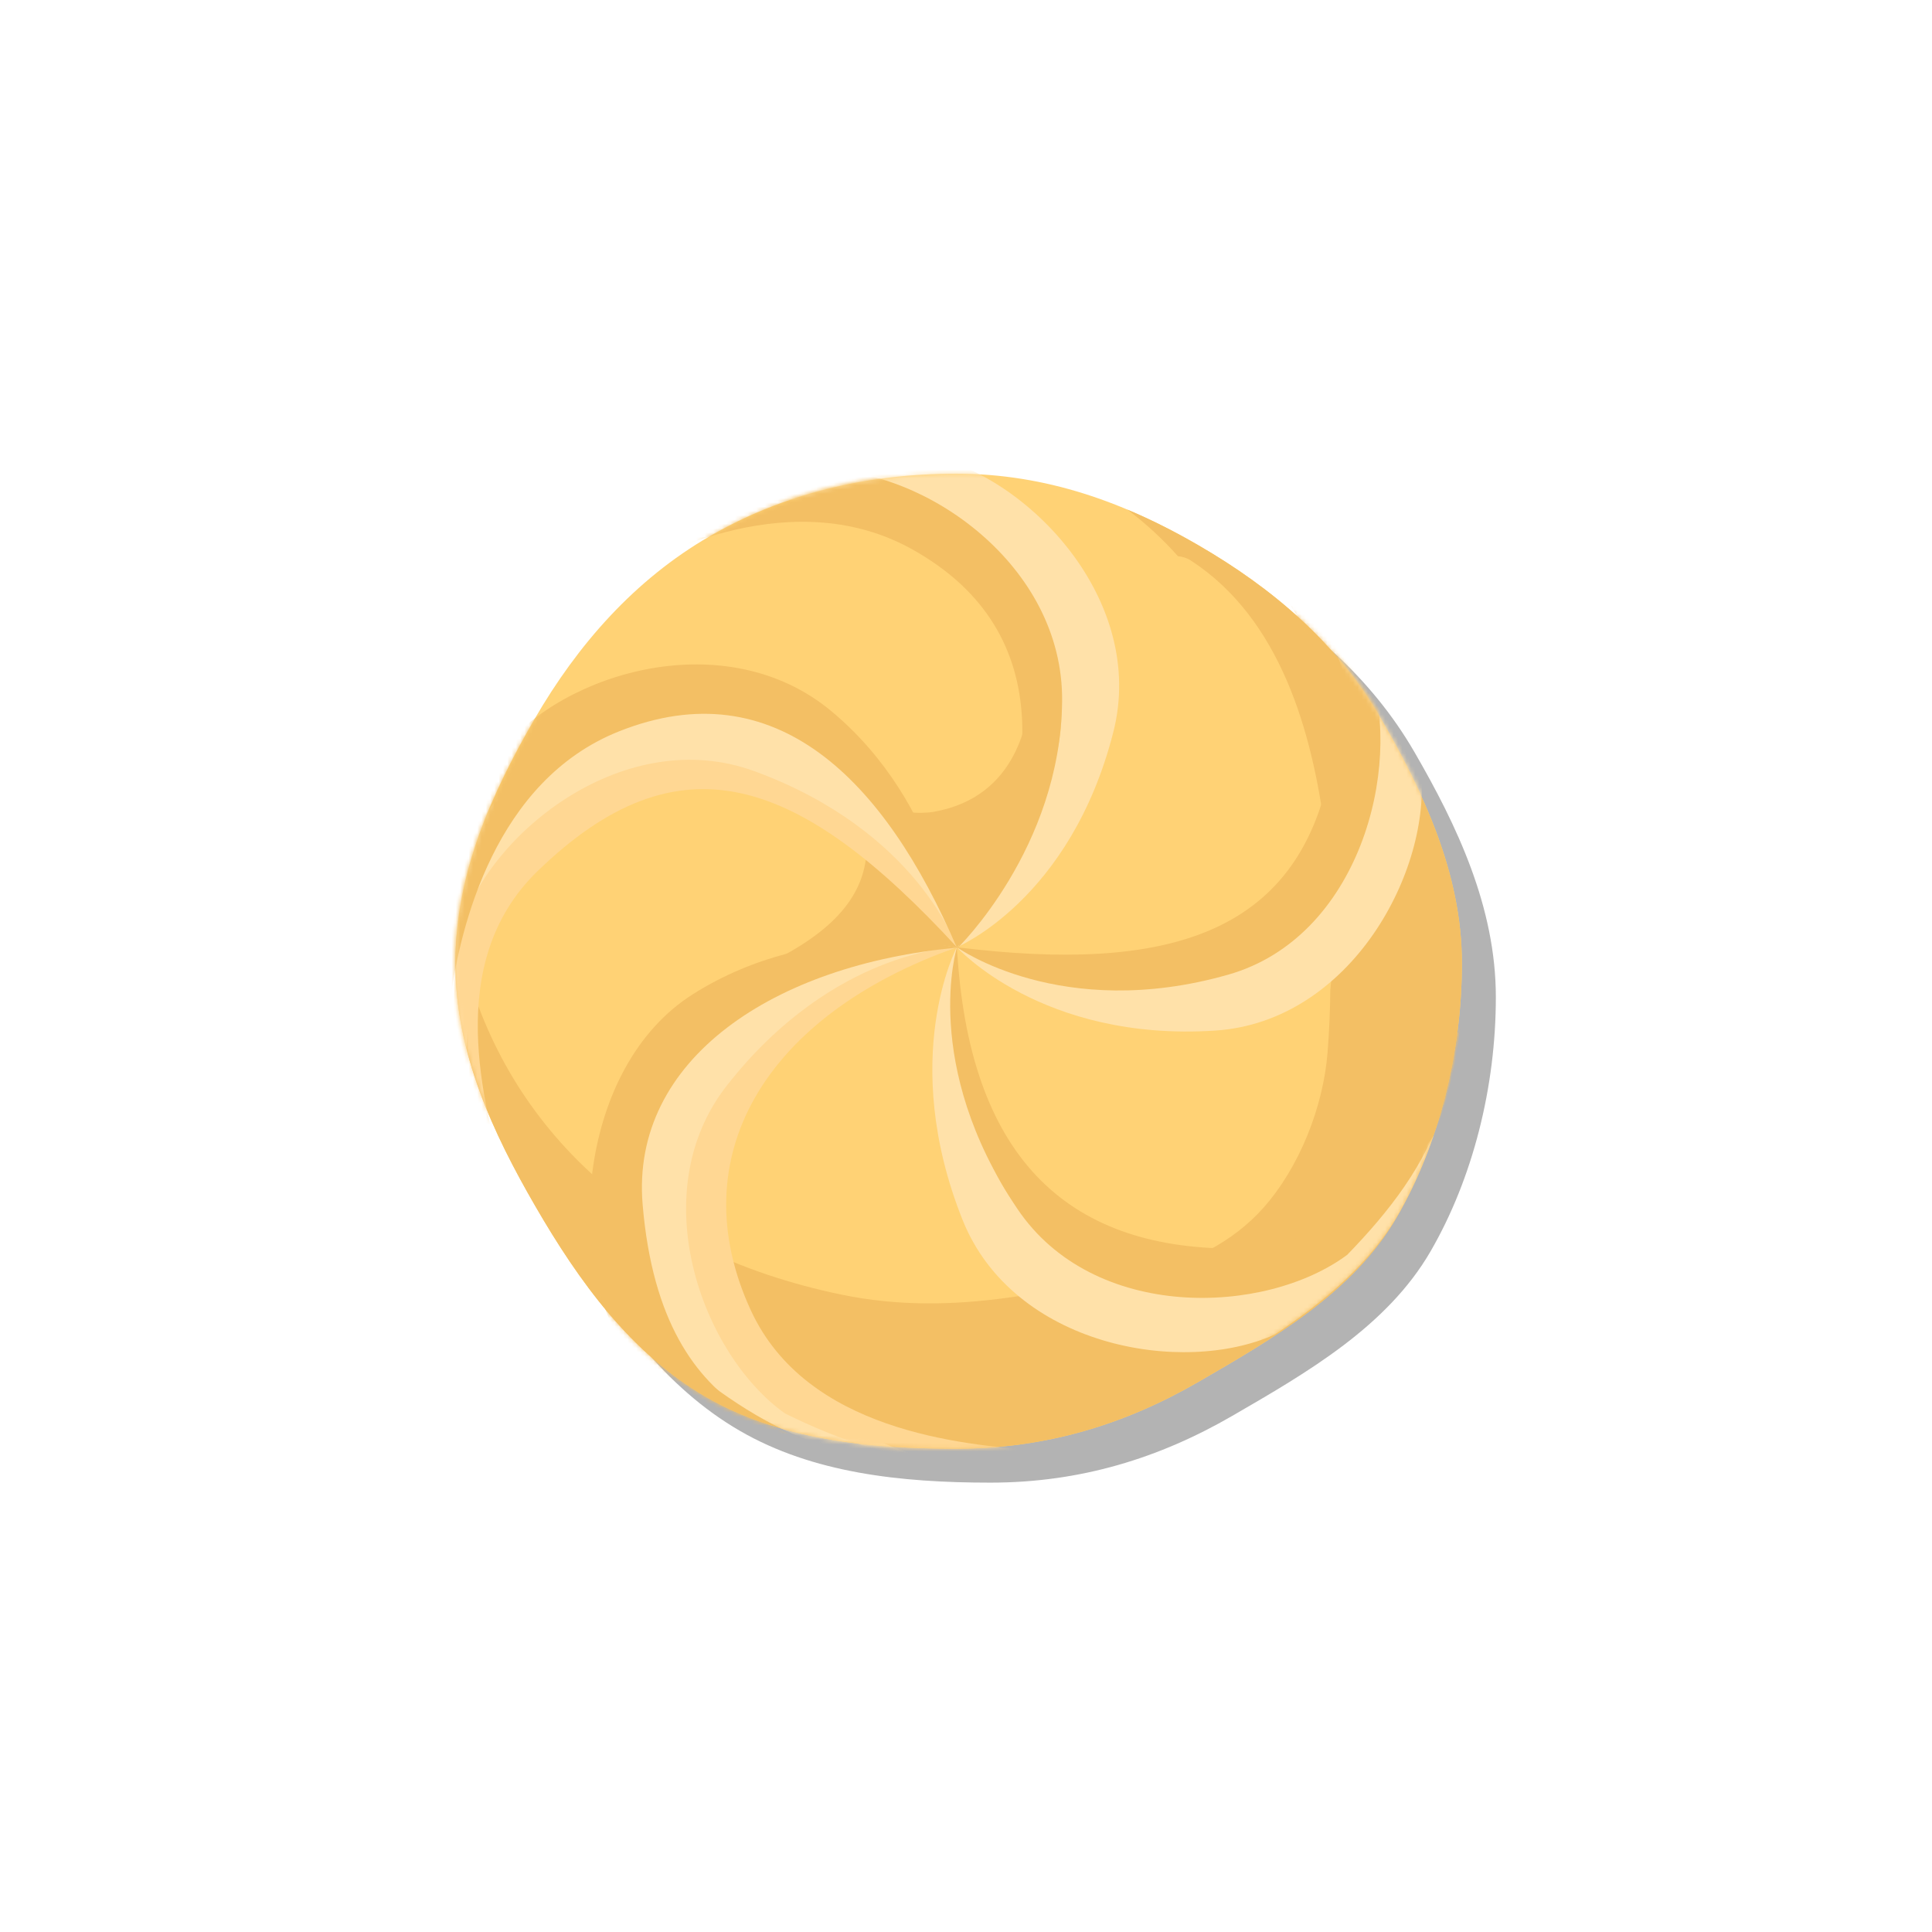 <?xml version="1.0" encoding="utf-8"?>
<!-- Generator: Adobe Illustrator 16.0.0, SVG Export Plug-In . SVG Version: 6.00 Build 0)  -->
<!DOCTYPE svg PUBLIC "-//W3C//DTD SVG 1.1//EN" "http://www.w3.org/Graphics/SVG/1.1/DTD/svg11.dtd">
<svg version="1.1" id="Ebene_1" xmlns="http://www.w3.org/2000/svg" xmlns:xlink="http://www.w3.org/1999/xlink" x="0px" y="0px"
	 width="450px" height="450px" viewBox="0 0 450 450" enable-background="new 0 0 450 450" xml:space="preserve">
<g>
	<g>
		<g opacity="0.3">
			<path d="M348.412,232.244c0,21-5.387,42.242-15.197,59.201c-10.123,17.494-28.725,28.23-46.219,38.353
				c-16.958,9.812-35.317,15.538-56.318,15.538c-21,0-41.373-2.246-58.33-12.057c-17.495-10.123-29.621-26.922-39.743-44.416
				c-9.812-16.959-18.617-35.619-18.617-56.619c0-21,8.56-39.804,18.37-56.761c10.121-17.496,23.404-32.579,40.899-42.701
				c16.958-9.812,36.421-14.545,57.421-14.545c21.001,0,39.277,6.786,56.234,16.597c17.495,10.122,32.439,22.878,42.563,40.374
				C339.285,192.166,348.412,211.243,348.412,232.244z"/>
		</g>
		<g>
			<path fill="#FFD275" d="M340.506,224.338c0,21-5.387,42.242-15.197,59.201c-10.123,17.495-28.725,28.23-46.219,38.354
				c-16.958,9.811-35.317,15.538-56.318,15.538c-21,0-41.373-2.246-58.33-12.058c-17.495-10.122-29.621-26.921-39.743-44.416
				c-9.812-16.959-18.617-35.618-18.617-56.619s8.56-39.804,18.37-56.761c10.121-17.496,23.404-32.579,40.899-42.701
				c16.958-9.812,36.421-14.545,57.421-14.545c21.001,0,39.277,6.786,56.234,16.597c17.495,10.122,32.439,22.878,42.563,40.374
				C331.379,184.26,340.506,203.338,340.506,224.338z"/>
		</g>
	</g>
	<path fill="#F3BF64" d="M321.569,167.302c-10.123-17.496-25.067-30.252-42.563-40.374c-5.333-3.086-10.797-5.871-16.434-8.241
		c4.301,3.236,8.268,6.888,11.788,10.865c1.06,0.089,2.095,0.409,3.03,1.017c20.873,13.591,28.23,39.828,31.264,63.181
		c1.553,11.945,2.58,24.652,1.199,36.834c-0.037,4.925-0.261,9.818-0.638,14.574c-0.997,12.59-6.485,26.62-14.935,36.153
		c-7.162,8.082-17.166,12.9-27.535,15.448c-10.425,2.562-21.301,4.007-31.928,5.487c-13.033,1.814-25.871,1.98-38.813-0.699
		c-23.59-4.885-45.94-15.089-62.816-32.65c-14.271-14.85-22.729-32.4-26.755-51.875c-0.225,2.409-0.353,4.846-0.353,7.315
		c0,21,8.806,39.66,18.617,56.619c10.122,17.495,22.248,34.294,39.743,44.416c16.957,9.812,37.33,12.058,58.33,12.058
		c21.001,0,39.36-5.728,56.318-15.538c17.494-10.123,36.096-20.858,46.219-38.354c9.811-16.959,15.197-38.2,15.197-59.201
		S331.379,184.26,321.569,167.302z"/>
	<defs>
		<filter id="Adobe_OpacityMaskFilter" filterUnits="userSpaceOnUse" x="104.121" y="105.909" width="229.827" height="234.152">
			<feColorMatrix  type="matrix" values="1 0 0 0 0  0 1 0 0 0  0 0 1 0 0  0 0 0 1 0"/>
		</filter>
	</defs>
	<mask maskUnits="userSpaceOnUse" x="104.121" y="105.909" width="229.827" height="234.152" id="SVGID_1_">
		<g filter="url(#Adobe_OpacityMaskFilter)">
			<path fill="#FFFFFF" d="M340.533,222.619c0.295,20.998-4.791,42.314-14.363,59.408c-9.875,17.637-28.322,28.633-45.672,39
				c-16.819,10.05-35.096,16.035-56.094,16.33c-20.998,0.297-41.401-1.662-58.495-11.233c-17.637-9.876-29.997-26.501-40.365-43.853
				c-10.05-16.818-19.116-35.354-19.412-56.352c-0.297-20.998,7.997-39.92,17.568-57.014c9.874-17.637,22.943-32.905,40.294-43.272
				c16.818-10.05,36.213-15.057,57.211-15.353c20.998-0.295,39.369,6.231,56.463,15.804c17.635,9.874,32.758,22.419,43.126,39.771
				C330.843,182.673,340.237,201.62,340.533,222.619z"/>
		</g>
	</mask>
	<g mask="url(#SVGID_1_)">
		<path fill="#FFE1A9" d="M272.605,298.312c-39.088-3.709-49.076-30.447-49.741-77.692c0,0-13.67,25.852,1.311,63.452
			c11.746,29.482,51.168,36.545,72.836,26.719c11.665-7.766,22.414-16.714,29.16-28.764c3.063-5.469,5.662-11.375,7.777-17.561
			C323.957,278.935,303.36,301.23,272.605,298.312z"/>
		<path fill="#FFE1A9" d="M311.52,198.387c-15.605,36.029-43.519,36.2-88.656,22.233c0,0,19.761,22.055,60.148,19.425
			c31.668-2.06,50.567-37.37,47.918-61.013c-3.782-13.494-8.97-26.483-18.344-36.622c-4.256-4.603-9.07-8.901-14.299-12.823
			C308.961,143.56,323.801,170.038,311.52,198.387z"/>
		<path fill="#FFE1A9" d="M228.511,130.497c29.444,25.975,21.584,51.511-5.647,90.124c0,0,26.479-10.914,36.459-50.137
			c7.826-30.755-19.916-59.64-43.222-64.428c-14.001-0.573-27.958,0.348-40.497,6.129c-5.693,2.625-11.268,5.876-16.614,9.638
			C175.577,115.988,205.344,110.057,228.511,130.497z"/>
		<path fill="#FFE1A9" d="M138.293,188.464c33.801-19.975,56.263-5.675,84.57,32.157c0,0-2.801-27.49-37.021-49.102
			c-26.831-16.948-62.875,0.51-74.631,21.195c-4.87,13.139-8.309,26.697-6.684,40.409c0.736,6.227,2.105,12.531,4.031,18.781
			C108.137,234.323,111.696,204.18,138.293,188.464z"/>
		<path fill="#FFE1A9" d="M165.544,292.179c-8.552-38.32,12.592-56.328,57.319-71.559c0,0-27.613-4.767-58.742,21.1
			c-24.41,20.279-18.944,59.955-2.904,77.527c10.991,8.692,22.822,16.152,36.367,18.845c6.148,1.222,12.567,1.869,19.105,1.969
			C199.84,335.03,172.272,322.332,165.544,292.179z"/>
	</g>
	<g>
		<path fill="#F3BF64" d="M208.711,201.929c-2.898-2.235-5.117-3.885-6.987-5.188c-0.029,0.127-0.056,0.256-0.085,0.383
			c0.211,0.986,0.172,2.025,0.019,3.125c-1.551,11.124-11.075,19.125-26.962,26.1c4.348,0.526,32.341-5.16,36.617-5.588
			c4.164-0.417,6.521-1.145,11.635,0.017C219.201,214.643,214.45,206.357,208.711,201.929z"/>
		<path fill="#F3BF64" d="M240.277,160.409c-0.771,6.963-3.015,25.242-22.894,28.69c-1.014,0.222-4.213,0.358-5.662,0.022
			c4.533,10.076,9.84,24.528,11.119,31.705c5.914-7.873,14.391-19.899,16.951-29.67C240.94,186.777,243.243,164.017,240.277,160.409
			z"/>
	</g>
	<defs>
		<filter id="Adobe_OpacityMaskFilter_1_" filterUnits="userSpaceOnUse" x="103.677" y="109.507" width="236.43" height="231.952">
			<feColorMatrix  type="matrix" values="1 0 0 0 0  0 1 0 0 0  0 0 1 0 0  0 0 0 1 0"/>
		</filter>
	</defs>
	<mask maskUnits="userSpaceOnUse" x="103.677" y="109.507" width="236.43" height="231.952" id="SVGID_2_">
		<g filter="url(#Adobe_OpacityMaskFilter_1_)">
			<path fill="#FFFFFF" d="M340.506,224.338c0,21-5.387,42.242-15.197,59.201c-10.123,17.495-28.725,28.23-46.219,38.354
				c-16.958,9.811-35.317,15.538-56.318,15.538c-21,0-41.373-2.246-58.33-12.058c-17.495-10.122-29.621-26.921-39.743-44.416
				c-9.812-16.959-18.617-35.618-18.617-56.619s8.56-39.804,18.37-56.761c10.121-17.496,23.404-32.579,40.899-42.701
				c16.958-9.812,36.421-14.545,57.421-14.545c21.001,0,39.277,6.786,56.234,16.597c17.495,10.122,32.439,22.878,42.563,40.374
				C331.379,184.26,340.506,203.338,340.506,224.338z"/>
		</g>
	</mask>
	<g mask="url(#SVGID_2_)">
		<path fill="#F3BF64" d="M287.299,290.81c-39.264,0-61.738-21.848-64.408-70.175c0,0-8.521,27.321,14.063,60.908
			c17.707,26.336,57.732,24.912,76.835,10.732c9.761-10.057,18.38-21.072,22.429-34.274c1.838-5.993,3.13-12.314,3.891-18.808
			C333.401,255.447,320.854,290.81,287.299,290.81z"/>
		<path fill="#F3BF64" d="M309.808,179.342c-7.644,38.512-38.228,47.32-86.917,41.293c0,0,24.281,17.478,63.203,6.376
			c30.519-8.703,40.604-48.137,33.02-70.688c-6.547-12.39-14.361-23.991-25.665-31.92c-5.132-3.601-10.745-6.784-16.687-9.513
			C290.57,126.651,315.403,151.158,309.808,179.342z"/>
		<path fill="#F3BF64" d="M212.544,127.989c34.265,19.17,30.287,55.24,10.418,92.908c0,0,24.053-23.257,24.424-57.542
			c0.345-31.733-32.062-54.089-55.854-53.845c-13.806,2.398-27.254,6.246-38.289,14.545c-5.011,3.768-9.771,8.122-14.204,12.929
			C154.022,127.777,185.583,112.904,212.544,127.989z"/>
		<path fill="#FFD793" d="M125.156,202.956c33.004-32.074,60.895-22.313,97.735,17.679c0,0-9.164-27.114-47.178-41.01
			c-29.806-10.898-61.35,13.779-68.47,36.48c-1.985,13.871-2.482,27.85,2.003,40.908c2.035,5.932,4.704,11.805,7.905,17.506
			C113.026,257.426,103.001,224.486,125.156,202.956z"/>
		<path fill="#FFD793" d="M174.894,305.22c-16.453-35.649,3.254-68.797,47.997-84.585c0,0-28.617,0.337-53.58,32.195
			c-19.576,24.979-5.854,62.605,13.536,76.393c12.579,6.174,25.719,10.967,39.526,10.737c6.268-0.104,12.678-0.827,19.091-2.11
			C223.932,336.492,187.838,333.27,174.894,305.22z"/>
		<path fill="#F3BF64" d="M144.117,170.375c36.461-14.564,61.989,11.226,78.76,50.372c0,0-2.938-33.329-29.35-55.193
			c-24.444-20.237-62.212-9.122-76.995,9.521c-6.824,12.238-12.298,25.11-12.793,38.91c-0.224,6.266,0.163,12.705,1.109,19.175
			C107.122,215.722,115.427,181.834,144.117,170.375z"/>
		<path fill="#F3BF64" d="M149.681,280.565c-2.856-33.905,30.83-55.979,73.242-59.832c0,0-32.605-7.505-61.562,10.856
			c-26.801,16.995-29.491,61.694-16.329,81.514c9.53,10.273,15.849,16.648,28.819,21.383c5.891,2.15,25.164,5.873,31.609,6.973
			C189.58,333.909,154.265,334.98,149.681,280.565z"/>
	</g>
</g>
</svg>
